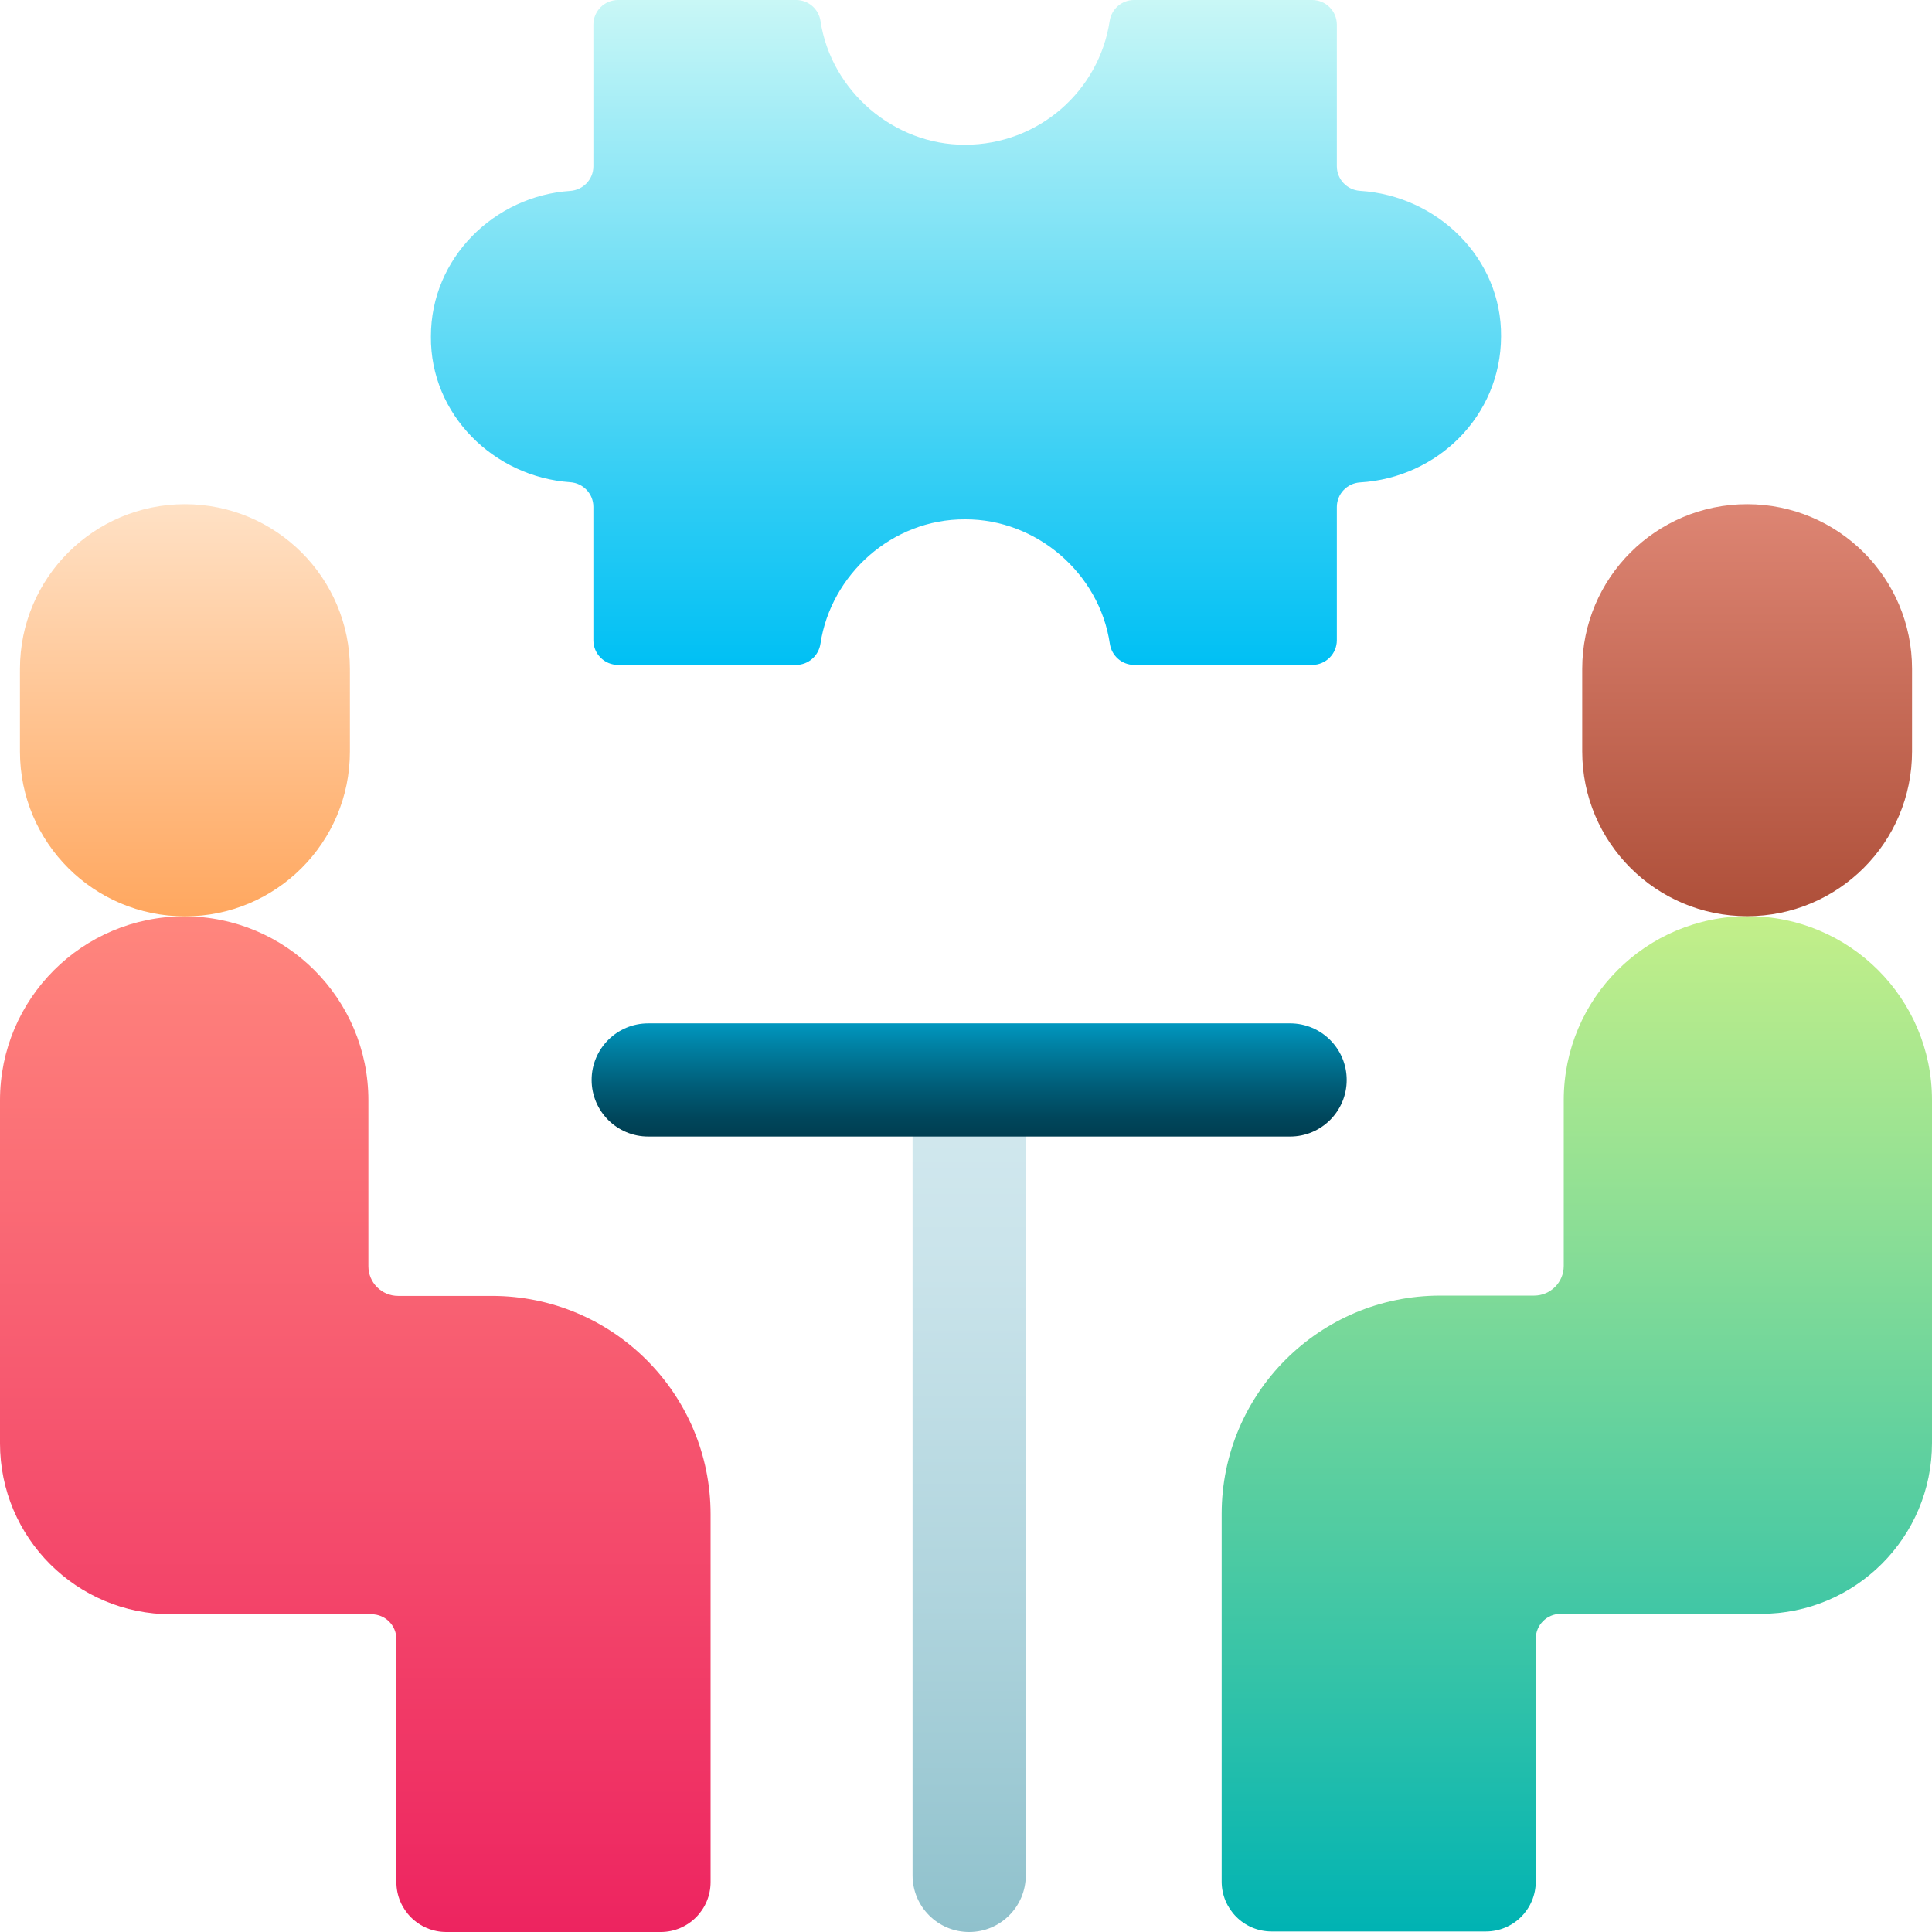 <svg id="Layer_1" enable-background="new 0 0 512 512" viewBox="0 0 512 512" xmlns="http://www.w3.org/2000/svg" xmlns:xlink="http://www.w3.org/1999/xlink"><linearGradient id="SVGID_1_" gradientUnits="userSpaceOnUse" x1="94.156" x2="94.156" y1="512" y2="242.84"><stop offset="0" stop-color="#ed2460"/><stop offset="1" stop-color="#ff867d"/></linearGradient><linearGradient id="SVGID_00000104701292220264785660000015729455177229116307_" gradientUnits="userSpaceOnUse" x1="49.009" x2="49.009" y1="242.84" y2="133.614"><stop offset="0" stop-color="#ffa75f"/><stop offset="1" stop-color="#ffe1c5"/></linearGradient><linearGradient id="SVGID_00000176758359568118224730000017670837931408369580_" gradientUnits="userSpaceOnUse" x1="417.88" x2="417.88" y1="511.859" y2="242.799"><stop offset="0" stop-color="#00b3b3"/><stop offset=".27" stop-color="#38c4a7"/><stop offset=".774" stop-color="#9be392"/><stop offset="1" stop-color="#c3ef89"/></linearGradient><linearGradient id="SVGID_00000152249873636585464580000012881070144485222330_" gradientUnits="userSpaceOnUse" x1="463.009" x2="463.009" y1="242.799" y2="133.614"><stop offset="0" stop-color="#ae4f39"/><stop offset=".999" stop-color="#dd8573"/></linearGradient><linearGradient id="SVGID_00000001633092301693825130000001813529474822669449_" gradientUnits="userSpaceOnUse" x1="256.84" x2="256.84" y1="286.195" y2="512"><stop offset="0" stop-color="#d3e9ef"/><stop offset=".23" stop-color="#c9e3ea"/><stop offset=".615" stop-color="#afd4dd"/><stop offset="1" stop-color="#8fc1cc"/></linearGradient><linearGradient id="SVGID_00000066503942109482839930000014150355374994494593_" gradientUnits="userSpaceOnUse" x1="256.839" x2="256.839" y1="301.191" y2="271.199"><stop offset="0" stop-color="#003e51"/><stop offset=".163" stop-color="#00465b"/><stop offset=".446" stop-color="#005d78"/><stop offset=".811" stop-color="#0082a5"/><stop offset="1" stop-color="#0097bf"/></linearGradient><linearGradient id="SVGID_00000115496285227313909010000017020075419298220432_" gradientUnits="userSpaceOnUse" x1="256" x2="256" y1="176.208" y2="0"><stop offset="0" stop-color="#00c0f4"/><stop offset=".245" stop-color="#2dccf4"/><stop offset=".796" stop-color="#9eebf6"/><stop offset="1" stop-color="#c9f7f6"/></linearGradient><g><path d="m105.494 343.429c-4.345 0-7.867-3.521-7.867-7.865v-43.974c0-26.924-21.855-48.751-48.813-48.751-26.959.001-48.814 21.827-48.814 48.751v90.911c0 25.018 20.307 45.298 45.357 45.298h53.106c3.636 0 6.584 2.947 6.584 6.583v64.4c0 7.3 5.92 13.218 13.222 13.218h56.821c7.302 0 13.222-5.918 13.222-13.218v-97.48c0-31.962-25.944-57.872-57.947-57.872h-24.871z" fill="url(#SVGID_1_)"/><path d="m49.009 133.614c24.146 0 43.72 19.549 43.72 43.664v21.898c0 24.115-19.574 43.664-43.72 43.664-24.146 0-43.72-19.549-43.72-43.664v-21.898c0-24.115 19.574-43.664 43.72-43.664z" fill="url(#SVGID_00000104701292220264785660000015729455177229116307_)"/><g><path d="m406.542 343.351c4.345 0 7.867-3.521 7.867-7.865v-43.955c0-26.914 21.846-48.733 48.795-48.733 26.949 0 48.795 21.818 48.795 48.733v90.877c0 25.008-20.299 45.281-45.34 45.281h-53.084c-3.637 0-6.584 2.947-6.584 6.583v64.369c0 7.3-5.919 13.218-13.222 13.218h-56.79c-7.302 0-13.222-5.918-13.222-13.218v-97.439c0-31.95 25.934-57.851 57.925-57.851z" fill="url(#SVGID_00000176758359568118224730000017670837931408369580_)"/><path d="m463.009 133.614c-24.137 0-43.704 19.542-43.704 43.648v21.89c0 24.106 19.567 43.648 43.704 43.648 24.137 0 43.704-19.542 43.704-43.648v-21.89c0-24.107-19.567-43.648-43.704-43.648z" fill="url(#SVGID_00000152249873636585464580000012881070144485222330_)"/></g><path d="m241.84 286.195v210.809c0 8.282 6.716 14.996 15 14.996s15-6.714 15-14.996v-210.809z" fill="url(#SVGID_00000001633092301693825130000001813529474822669449_)"/><g><path d="m341.89 301.191h-170.101c-8.284 0-15-6.714-15-14.996s6.716-14.996 15-14.996h170.101c8.284 0 15 6.714 15 14.996s-6.716 14.996-15 14.996z" fill="url(#SVGID_00000066503942109482839930000014150355374994494593_)"/></g><path d="m210.987 0h-47.194c-3.612 0-6.54 2.927-6.54 6.538v37.532c0 3.461-2.701 6.29-6.156 6.52-20.021 1.331-36.938 17.752-36.898 38.616-.178 20.681 16.709 37.199 36.927 38.591 3.443.237 6.126 3.067 6.126 6.517v35.356c0 3.611 2.928 6.538 6.54 6.538h47.169c3.256 0 5.986-2.4 6.468-5.619 2.727-18.203 18.877-33.062 38.336-32.963 18.909-.076 35.613 14.3 38.35 32.969.472 3.218 3.213 5.613 6.466 5.613h47.157c3.612 0 6.54-2.927 6.54-6.538v-35.303c0-3.472 2.717-6.314 6.183-6.52 20.459-1.217 37.253-17.574 37.336-38.64.204-20.878-16.991-37.367-37.349-38.632-3.461-.215-6.171-3.053-6.171-6.52v-37.517c0-3.611-2.928-6.538-6.54-6.538h-47.205c-3.243 0-5.979 2.38-6.463 5.586-2.8 18.549-18.881 32.773-38.306 32.773-18.84.078-35.5-14.202-38.318-32.779-.482-3.203-3.217-5.58-6.458-5.58z" fill="url(#SVGID_00000115496285227313909010000017020075419298220432_)"/></g><g/><g/><g/><g/><g/><g/><g/><g/><g/><g/><g/><g/><g/><g/><g/></svg>